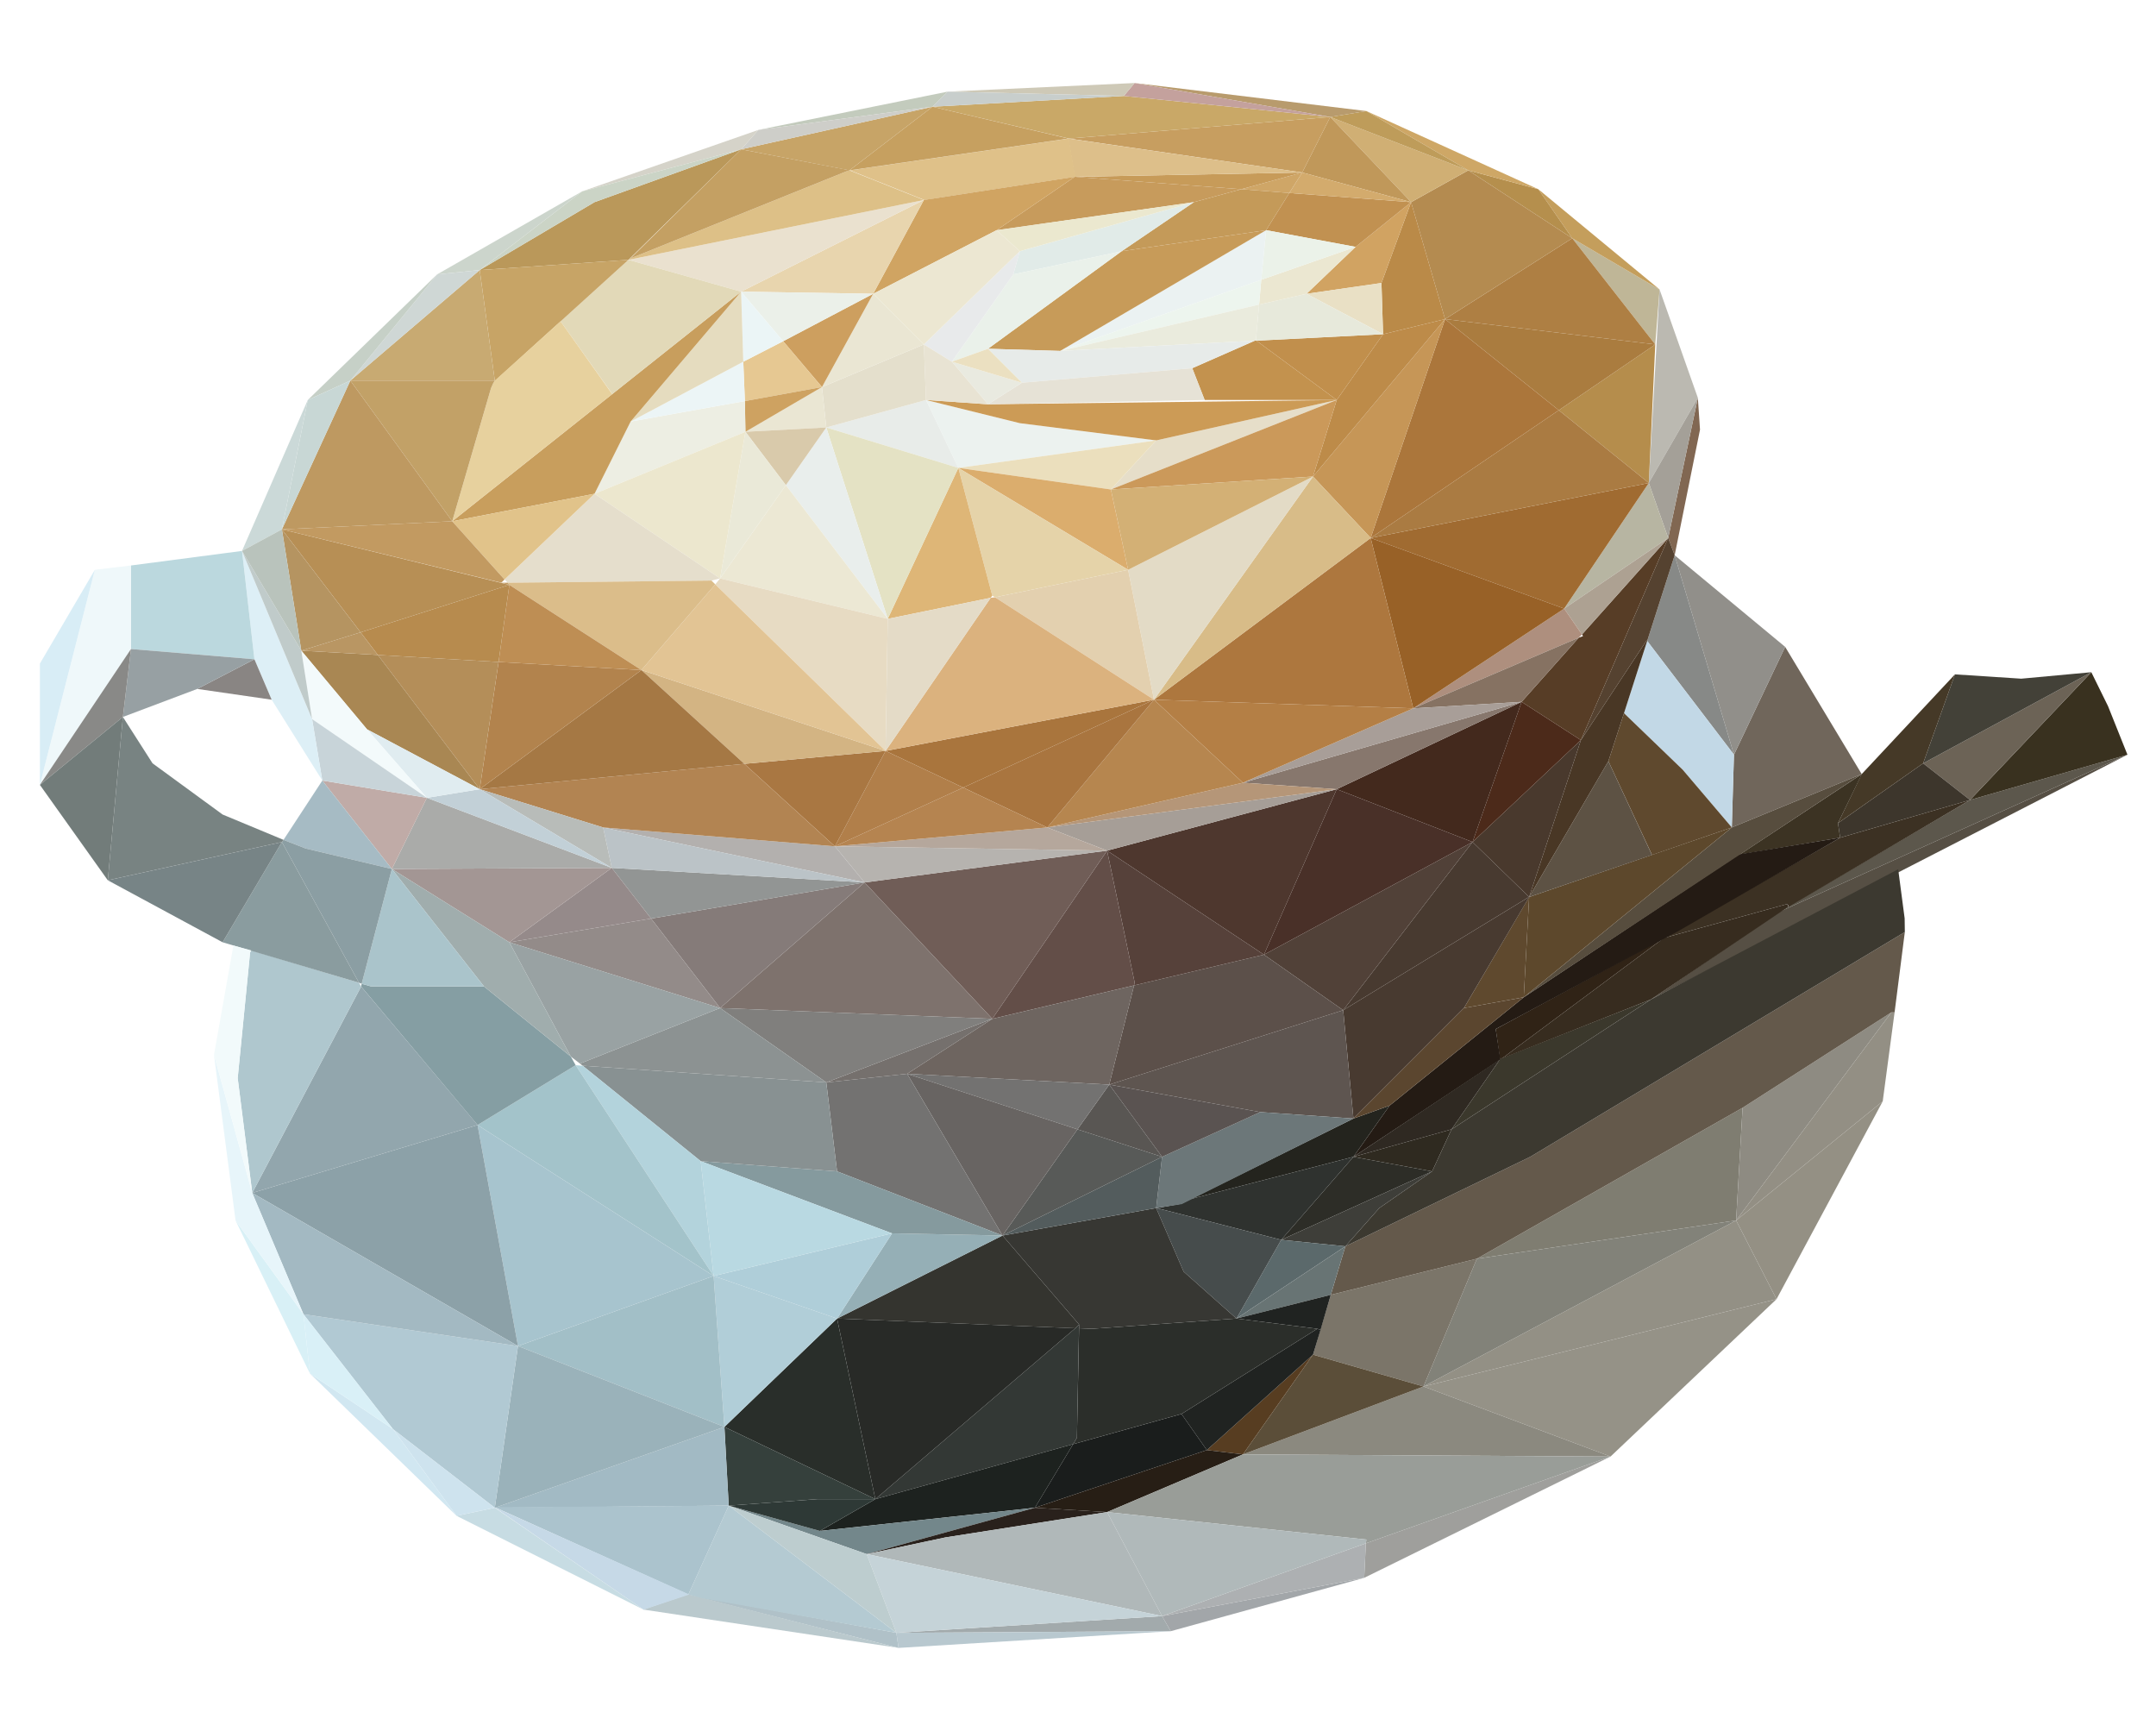 <?xml version="1.0" encoding="utf-8"?>
<!-- Generator: Adobe Illustrator 17.0.0, SVG Export Plug-In . SVG Version: 6.00 Build 0)  -->
<!DOCTYPE svg PUBLIC "-//W3C//DTD SVG 1.1//EN" "http://www.w3.org/Graphics/SVG/1.1/DTD/svg11.dtd">
<svg version="1.1" id="Layer_1" xmlns="http://www.w3.org/2000/svg" xmlns:xlink="http://www.w3.org/1999/xlink" x="0px" y="0px"
	 width="400px" height="320px" viewBox="0 40 400 320" enable-background="new 0 40 400 320" xml:space="preserve">
<polygon fill="#ECF2EF" points="189.2,118.5 171.8,114.2 177.8,126.8 214.5,121.7 "/>
<polygon fill="#E6DEC9" points="214.5,121.7 206.1,130.8 248,114.2 "/>
<polygon fill="#70665B" points="331.2,160 321.7,180 321.3,193.5 345.4,183.6 "/>
<polygon fill="#5C574C" points="365.5,188.4 330,209.2 394.7,180 "/>
<polygon fill="#39311F" points="391.1,171 388,164.7 365.5,188.4 394.7,180 "/>
<polygon fill="#6C6356" points="356.8,181.6 365.5,188.4 388,164.7 "/>
<polygon fill="#434138" points="375,165.9 362.7,165.1 356.8,181.6 388,164.7 "/>
<polygon fill="#3D362C" points="356.8,181.6 341,192.7 341.4,195.4 365.5,188.4 "/>
<polygon fill="#453927" points="345.4,183.6 341,192.7 356.8,181.6 362.7,165.1 "/>
<polygon fill="#3C3323" points="345.438,183.583 322.775,198.517 341.4,195.4 341,192.7 "/>
<polygon fill="#564F44" points="330,209.2 306.3,225.4 394.7,180 "/>
<polygon fill="#3C3123" points="341.4,195.4 308.7,214 331.6,207.7 331.9,208.2 365.5,188.4 "/>
<polygon fill="#3B382C" points="278.4,236.4 278.3,236.5 269.3,249.5 306.3,225.4 "/>
<polygon fill="#372C1F" points="331.6,207.7 308.7,214 279,236.1 278.3,236.5 306.3,225.4 331.8,208.2 "/>
<polygon fill="#302316" points="277.5,230.9 278.3,236.5 279,236.1 308.7,214 "/>
<polygon fill="#241B14" points="341.4,195.4 322.646,198.479 282.7,225 257.8,245.1 251.1,254.6 278.375,236.542 277.5,230.9 
	311.333,212.75 "/>
<polygon fill="#2F2A20" points="251.1,254.6 265.7,257.3 269.3,249.5 "/>
<polygon fill="#2F2922" points="251.1,254.6 269.3,249.5 278.3,236.5 "/>
<polygon fill="#7F7D71" points="274,273.5 322.1,266.4 323.3,245.5 "/>
<polygon fill="#8E8B82" points="323.3,245.5 322.1,266.4 350.9,227.8 "/>
<polygon fill="#938F84" points="350.9,227.8 322.1,266.4 349.3,244.3 351.5,227.8 "/>
<polygon fill="#949084" points="322.1,266.4 329.6,281 349.3,244.3 "/>
<polygon fill="#959287" points="264.1,297.2 298.8,310.2 329.6,281 "/>
<polygon fill="#939085" points="322.1,266.4 264.1,297.2 329.6,281 "/>
<polygon fill="#828279" points="274,273.5 264.1,297.2 322.1,266.4 "/>
<polygon fill="#7B7569" points="246.9,280.2 243.6,291.3 264.1,297.2 274,273.5 "/>
<polygon fill="#64594B" points="283.9,254.6 249.6,271.2 246.9,280.2 274,273.5 323.3,245.5 350.9,227.8 351.5,227.8 353.4,212.9 
	"/>
<polygon fill="#3C3930" points="352.167,201.25 306.3,225.4 269.3,249.5 265.7,257.3 255.9,264.1 249.6,271.2 283.9,254.6 
	353.4,212.9 353.367,210.367 "/>
<polygon fill="#24241E" points="251.1,247.5 221,262.4 251.1,254.6 257.8,245.1 "/>
<polygon fill="#2D2D27" points="251.1,254.6 237.7,270 265.7,257.3 "/>
<polygon fill="#3E3E39" points="237.7,270 249.6,271.2 255.9,264.1 265.7,257.3 "/>
<polygon fill="#5B696B" points="237.7,270 229.4,284.6 249.6,271.2 "/>
<polygon fill="#687474" points="229.4,284.6 246.9,280.2 249.6,271.2 "/>
<polygon fill="#9F9F9C" points="253.4,326.3 253.1,332.7 298.8,310.2 "/>
<polygon fill="#A2A6A9" points="215.6,339.8 217.2,342.6 253.1,332.7 "/>
<polygon fill="#ADB0B2" points="215.6,339.8 253.1,332.7 253.4,326.3 "/>
<polygon fill="#8B897F" points="264.1,297.2 230.6,309.8 298.8,310.2 "/>
<polygon fill="#5B4E39" points="243.6,291.3 230.6,309.8 264.1,297.2 "/>
<polygon fill="#573D21" points="223.9,309 230.6,309.8 243.6,291.3 "/>
<polygon fill="#202321" points="229.4,284.6 244.4,286.5 245,286.7 246.9,280.2 "/>
<polygon fill="#202321" points="244.4,286.5 219.2,302.3 223.9,309 243.6,291.3 245,286.7 "/>
<polygon fill="#1A1D1C" points="219.2,302.3 199.1,307.9 192,319.7 223.9,309 "/>
<polygon fill="#2B2E2A" points="229.4,284.6 202.6,286.5 200.2,286.4 199.8,306.7 199.1,307.9 219.2,302.3 244.4,286.5 "/>
<polygon fill="#333835" points="199.5,286.4 162.4,318.1 199.1,307.9 199.8,306.7 200.2,285.7 "/>
<polygon fill="#1D221F" points="162.4,318.1 152.1,324 192,319.7 199.1,307.9 "/>
<polygon fill="#73878B" points="152.1,324 135.2,319.3 160.8,328.3 192,319.7 "/>
<polygon fill="#29211C" points="192,319.7 160.8,328.3 175.4,325.2 205.4,320.5 "/>
<polygon fill="#271E15" points="223.9,309 192,319.7 205.4,320.5 230.6,309.8 "/>
<polygon fill="#999D98" points="298.8,310.2 230.6,309.8 205.4,320.5 253.5,325.6 253.4,326.3 "/>
<polygon fill="#B0B9BA" points="205.4,320.5 215.6,339.8 253.4,326.3 253.5,325.6 "/>
<polygon fill="#B0B8B9" points="205.4,320.5 175.4,325.2 160.8,328.3 215.6,339.8 "/>
<polygon fill="#574D3E" points="321.3,193.5 282.7,225 345.4,183.6 "/>
<polygon fill="#918F8A" points="310.7,143 321.7,180 331.2,160 "/>
<polygon fill="#878987" points="310.7,143 305.6,158.9 321.7,180 "/>
<polygon fill="#C2D8E6" points="305.6,158.9 301.3,172.3 312.2,182.8 321.3,193.5 321.7,180 "/>
<polygon fill="#5F492E" points="312.2,182.8 301.3,172.3 298.4,181.2 306.5,198.6 321.3,193.5 "/>
<polygon fill="#5D482C" points="283.7,206.4 282.7,225 321.3,193.5 "/>
<polygon fill="#816752" points="315,113.8 309.5,139.8 310.7,143 315.4,119.7 "/>
<polygon fill="#BBB9B1" points="307.9,93.7 305.9,129.6 315,113.8 "/>
<polygon fill="#A4A098" points="305.9,129.6 309.5,139.8 315,113.8 "/>
<polygon fill="#554230" points="309.5,139.8 293.3,177.3 305.5,158.8 305.6,158.9 310.7,143 "/>
<polygon fill="#B7B5A2" points="305.9,129.6 290.2,152.9 309.5,139.8 "/>
<polygon fill="#573D26" points="293.5,157.7 293.7,158 292.9,158.3 282.3,170.2 293.3,177.3 309.5,139.8 "/>
<polygon fill="#ADA192" points="290.2,152.9 293.5,157.7 309.5,139.8 "/>
<polygon fill="#BFB697" points="291.7,84.2 307.1,103.9 307.9,93.7 "/>
<polygon fill="#C49E5C" points="285.4,75.1 291.7,84.2 307.9,93.7 "/>
<polygon fill="#AE7F43" points="291.7,84.2 268.1,99.2 307.1,103.9 "/>
<polygon fill="#B58D4C" points="289.2,116.1 305.9,129.6 307.1,103.9 "/>
<polygon fill="#AA7C3F" points="268.1,99.2 289.2,116.1 307.1,103.9 "/>
<polygon fill="#5D5244" points="306.3,198.2 298.4,181.2 283.7,206.4 306.5,198.6 "/>
<polygon fill="#A06B31" points="254.3,139.8 290.2,152.9 305.9,129.6 "/>
<polygon fill="#AA7B42" points="289.2,116.1 254.3,139.8 305.9,129.6 "/>
<polygon fill="#493725" points="305.5,158.8 293.3,177.3 283.7,206.4 298.4,181.2 301.3,172.3 305.6,158.9 "/>
<polygon fill="#AE8F7E" points="290.2,152.9 262.2,171.4 292.9,158.3 293.5,157.7 "/>
<polygon fill="#49392D" points="273.2,196.2 283.7,206.4 293.3,177.3 "/>
<polygon fill="#4C2A1A" points="282.3,170.2 273.2,196.2 293.3,177.3 "/>
<polygon fill="#867262" points="262.2,171.4 282.3,170.2 292.9,158.3 "/>
<polygon fill="#B58F4D" points="285.4,75.1 272.4,71.6 291.7,84.2 "/>
<polygon fill="#B48B50" points="272.4,71.6 261.8,77.5 268.1,99.2 291.7,84.2 "/>
<polygon fill="#986127" points="254.3,139.8 262.2,171.4 290.2,152.9 "/>
<polygon fill="#AB763B" points="268.1,99.2 254.3,139.8 289.2,116.1 "/>
<polygon fill="#CEA766" points="253.5,60.6 272.4,71.6 285.4,75.1 "/>
<polygon fill="#5F492E" points="271.6,227 282.7,225 283.7,206.4 "/>
<polygon fill="#483A30" points="273.2,196.2 249.2,227.4 283.5,206.5 283.6,206.6 283.7,206.4 "/>
<polygon fill="#483A30" points="283.5,206.5 249.2,227.4 251.1,247.5 271.6,227 283.6,206.6 "/>
<polygon fill="#5B462F" points="271.6,227 251.1,247.5 257.8,245.1 282.7,225 "/>
<polygon fill="#43291D" points="248,186.4 273.2,196.2 282.3,170.2 "/>
<polygon fill="#87776D" points="230.6,185.2 248,186.4 282.3,170.2 "/>
<polygon fill="#A89E98" points="262.2,171.4 230.6,185.2 282.3,170.2 "/>
<polygon fill="#514138" points="234.5,217.1 249.2,227.4 273.2,196.2 "/>
<polygon fill="#493028" points="248,186.4 234.5,217.1 273.2,196.2 "/>
<polygon fill="#D0AF74" points="246.8,61.7 261.8,77.5 272.4,71.6 "/>
<polygon fill="#BE9C5A" points="253.5,60.6 246.8,61.7 272.4,71.6 "/>
<polygon fill="#BA8A48" points="261.8,77.5 256.3,92.5 256.6,102 268.1,99.2 "/>
<polygon fill="#C69657" points="243.6,128.4 254.3,139.8 268.1,99.2 "/>
<polygon fill="#BD8B49" points="256.6,102 248,114.2 243.6,128.4 268.1,99.2 "/>
<polygon fill="#AD773E" points="254.3,139.8 214.1,169.8 262.2,171.4 "/>
<polygon fill="#B47F45" points="214.1,169.8 230.6,185.2 262.2,171.4 "/>
<polygon fill="#C0985A" points="246.8,61.7 241.6,72 261.8,77.5 "/>
<polygon fill="#D1A362" points="251.5,85.8 242.4,94.5 256.3,92.5 261.8,77.5 "/>
<polygon fill="#C19151" points="239.2,75.8 234.9,82.7 251.5,85.8 261.8,77.5 "/>
<polygon fill="#D3AB6D" points="241.6,72 239.2,75.8 261.8,77.5 "/>
<polygon fill="#E9E0C5" points="256.3,92.5 242.4,94.5 256.6,102 "/>
<polygon fill="#C18F4C" points="233.1,103.2 248,114.2 256.6,102 "/>
<polygon fill="#E7E9DB" points="242.4,94.5 233.6,96.5 233,103.2 256.6,102 "/>
<polygon fill="#D8BC88" points="243.6,128.4 214.1,169.8 254.3,139.8 "/>
<polygon fill="#B89B6D" points="210.5,55.4 246.8,61.7 253.5,60.6 "/>
<polygon fill="#EBE7D1" points="234,91.9 233.6,96.5 242.4,94.5 251.5,85.8 "/>
<polygon fill="#EBF2E9" points="234.9,82.7 234,91.9 251.5,85.8 "/>
<polygon fill="#5E5550" points="249.2,227.4 205.8,241.2 233.8,246.3 251.1,247.5 "/>
<polygon fill="#2F322F" points="221,262.4 219.2,263.3 214.6,264.1 237.7,270 251.1,254.6 "/>
<polygon fill="#6C7779" points="233.8,246.3 215.6,254.6 214.5,264.1 219.25,263.375 251.1,247.5 "/>
<polygon fill="#5C504A" points="234.5,217.1 210.4,222.8 205.8,241.2 249.2,227.4 "/>
<polygon fill="#CB995A" points="206.1,130.8 243.6,128.4 248,114.2 "/>
<polygon fill="#4E372E" points="205.4,197.8 234.5,217.1 248,186.4 "/>
<polygon fill="#CC9B56" points="183.3,115 171.8,114.2 189.2,118.5 214.5,121.7 248,114.2 "/>
<polygon fill="#C3924E" points="233.1,103.2 232.8,103.2 221.2,108.3 223.5,114.2 248,114.2 "/>
<polygon fill="#A69E97" points="194.3,193.5 205.4,197.8 248,186.4 "/>
<polygon fill="#B59678" points="230.6,185.2 194.3,193.5 248,186.4 "/>
<polygon fill="#C79E60" points="198.3,65.7 241.6,72 246.8,61.7 "/>
<polygon fill="#C9A867" points="208.5,57.8 173,59.8 198.3,65.7 246.8,61.7 "/>
<polygon fill="#C4A19D" points="210.5,55.4 208.5,57.8 246.8,61.7 "/>
<polygon fill="#E3DBC6" points="209.3,145.7 214.1,169.8 243.6,128.4 "/>
<polygon fill="#D3B075" points="206.1,130.8 209.3,145.7 243.6,128.4 "/>
<polygon fill="#CFA667" points="230.3,75.1 239.2,75.8 241.6,72 "/>
<polygon fill="#C79B59" points="199.4,72.8 230.3,75.1 241.6,72 "/>
<polygon fill="#DDBF8A" points="198.2,65.7 199.4,72.8 241.6,72 "/>
<polygon fill="#C49A59" points="230.3,75.1 221.5,77.5 208.1,86.6 234.9,82.7 239.2,75.8 "/>
<polygon fill="#464C4C" points="214.6,264.1 214.5,264.1 219.6,275.9 229.4,284.6 237.7,270 "/>
<polygon fill="#EBF2F2" points="196.7,105.1 234,91.9 234.9,82.7 "/>
<polygon fill="#C79B59" points="208.1,86.6 183.3,104.7 196.7,105.1 234.9,82.7 "/>
<polygon fill="#56413A" points="234.5,217.1 205.4,197.8 210.5,222.2 210.4,222.8 "/>
<polygon fill="#EDF5EE" points="196.7,105.1 233.6,96.5 234,91.9 "/>
<polygon fill="#5A5351" points="205.8,241.2 215.6,254.6 233.8,246.3 "/>
<polygon fill="#EAEBDD" points="196.7,105.1 232.8,103.2 233,103.2 233.6,96.5 "/>
<polygon fill="#E7EBE9" points="196.7,105.1 183.3,104.7 189.6,111 221.2,108.3 232.8,103.2 "/>
<polygon fill="#B6864F" points="214.1,169.8 194.3,193.5 230.6,185.2 "/>
<polygon fill="#C79B5C" points="199.4,72.8 184.9,82.7 221.5,77.5 230.3,75.1 "/>
<polygon fill="#373733" points="219.6,275.9 214.5,264.1 186,269.2 200.2,285.7 200.2,286.4 202.6,286.5 229.4,284.6 "/>
<polygon fill="#E6E2D6" points="221.2,108.3 189.6,111 183.3,115 223.5,114.2 "/>
<polygon fill="#E1EBE8" points="189.2,86.6 188,90.9 208.1,86.6 221.5,77.5 "/>
<polygon fill="#EBE8CF" points="184.9,82.7 189.2,86.6 221.5,77.5 "/>
<polygon fill="#A2AAAC" points="215.6,339.8 166.3,342.9 217.2,342.6 "/>
<polygon fill="#B8C8CF" points="166.3,342.9 166.7,345.7 217.2,342.6 "/>
<polygon fill="#595653" points="205.8,241.2 199.9,249.5 215.6,254.6 "/>
<polygon fill="#535C5D" points="186,269.2 214.5,264.1 215.6,254.6 "/>
<polygon fill="#585A58" points="199.9,249.5 186,269.2 215.6,254.6 "/>
<polygon fill="#C5D3D8" points="160.8,328.3 166.3,342.9 215.6,339.8 "/>
<polygon fill="#EBDFBD" points="177.8,126.8 206.1,130.8 214.5,121.7 "/>
<polygon fill="#E3D0AF" points="209.3,145.7 184.6,150.8 214.1,169.8 "/>
<polygon fill="#A9753F" points="178.7,186.1 194.3,193.5 214.1,169.8 "/>
<polygon fill="#A9753D" points="164.3,179.3 178.7,186.1 214.1,169.8 "/>
<polygon fill="#DBB27E" points="184.6,150.8 183.8,150.9 164.3,179.3 214.1,169.8 "/>
<polygon fill="#CEC9B7" points="175.8,57 208.5,57.8 210.5,55.4 "/>
<polygon fill="#634E48" points="205.4,197.8 184.1,229 210.4,222.8 210.5,222.2 "/>
<polygon fill="#6E6560" points="184.1,229 168.3,239.2 205.8,241.2 210.4,222.8 "/>
<polygon fill="#DBAD6D" points="206.1,130.8 177.8,126.8 209.3,145.7 "/>
<polygon fill="#E5D3A9" points="177.8,126.8 184.1,150.5 184.6,150.8 209.3,145.7 "/>
<polygon fill="#C8CECC" points="175.8,57 173,59.8 208.5,57.8 "/>
<polygon fill="#EAF1EA" points="188,90.9 176.6,107.1 183.3,104.7 208.1,86.6 "/>
<polygon fill="#737271" points="168.3,239.2 199.9,249.5 205.8,241.2 "/>
<polygon fill="#705D57" points="160.4,203.7 184.1,229 205.4,197.8 "/>
<polygon fill="#B6B3AF" points="154.9,197 160.4,203.7 205.4,197.8 "/>
<polygon fill="#B5A79C" points="194.3,193.5 154.9,197 205.4,197.8 "/>
<polygon fill="#34342F" points="186,269.2 155.3,284.6 199.5,286.4 200.2,285.7 "/>
<polygon fill="#686462" points="168.3,239.2 186,269.2 199.9,249.5 "/>
<polygon fill="#282A27" points="155.3,284.6 162.4,318.1 199.5,286.4 "/>
<polygon fill="#DFC189" points="198.3,65.7 157.7,71.6 171.5,77.1 199.5,72.8 "/>
<polygon fill="#D0A462" points="171.4,77.1 162,94.5 184.9,82.7 199.4,72.8 "/>
<polygon fill="#C6A060" points="173,59.8 157.6,71.6 198.2,65.7 "/>
<polygon fill="#B58450" points="178.7,186.1 154.9,197 194.3,193.5 "/>
<polygon fill="#E9EAE0" points="176.6,107.1 183.3,115 189.6,111 "/>
<polygon fill="#EBE0C1" points="183.3,104.7 176.6,107.1 189.6,111 "/>
<polygon fill="#E8EAEB" points="171.4,103.9 176.6,107.1 188,90.9 189.2,86.6 "/>
<polygon fill="#ECE7D2" points="184.9,82.7 162,94.5 171.4,103.9 189.2,86.6 "/>
<polygon fill="#737271" points="168.3,239.2 153.3,240.8 155.3,257.3 186,269.2 "/>
<polygon fill="#95AFB6" points="165.5,268.8 155.3,284.6 186,269.2 "/>
<polygon fill="#859A9E" points="155.3,257.3 130,255.4 165.5,268.8 186,269.2 "/>
<polygon fill="#DEB677" points="177.8,126.8 164.7,154.8 183.8,150.9 184.1,150.5 "/>
<polygon fill="#7E726D" points="160.4,203.7 133.6,227 184.1,229 "/>
<polygon fill="#75706D" points="153.3,240.8 168.3,239.2 184.1,229 "/>
<polygon fill="#807F7D" points="133.6,227 153.3,240.8 184.1,229 "/>
<polygon fill="#E4DBC7" points="164.7,154.8 164.3,179.3 183.8,150.9 "/>
<polygon fill="#E8E3D3" points="176.6,107.1 171.4,103.9 171.8,114.2 183.3,115 "/>
<polygon fill="#B17F4A" points="164.3,179.3 154.9,197 178.7,186.1 "/>
<polygon fill="#E8ECE9" points="171.8,114.2 153.3,119.3 177.8,126.8 "/>
<polygon fill="#E4E2C4" points="153.3,119.3 164.7,154.8 177.8,126.8 "/>
<polygon fill="#C3CBBD" points="140.7,64.1 173,59.8 175.8,57 "/>
<polygon fill="#C7A467" points="137.5,67.7 157.6,71.6 173,59.8 "/>
<polygon fill="#CECEC9" points="140.7,64.1 137.5,67.7 173,59.8 "/>
<polygon fill="#E4DFCC" points="171.4,103.9 152.5,111.8 153.3,119.3 171.8,114.2 "/>
<polygon fill="#E8D5AE" points="137.5,94.1 162,94.5 171.4,77.1 "/>
<polygon fill="#EAE1CF" points="116.6,88.2 137.5,94.1 171.4,77.1 "/>
<polygon fill="#DDC087" points="157.6,71.6 157,71.8 117.3,87.8 116.6,88.2 171.4,77.1 "/>
<polygon fill="#EAE6D3" points="162,94.5 152.5,111.8 171.4,103.9 "/>
<polygon fill="#B0C1C8" points="166.3,342.9 127.688,335.833 166.7,345.7 "/>
<polygon fill="#BAC9CD" points="127.708,335.75 119.296,338.579 166.596,345.679 "/>
<polygon fill="#BDCDCF" points="160.8,328.3 135.2,319.3 166.3,342.9 "/>
<polygon fill="#B4CAD2" points="135.2,319.3 127.7,335.8 130.4,336.5 166.3,342.9 "/>
<polygon fill="#AFCED9" points="132.4,276.7 155.3,284.6 165.5,268.8 "/>
<polygon fill="#B9D9E2" points="130,255.4 132.4,276.7 165.5,268.8 "/>
<polygon fill="#E9EEEC" points="153.3,119.3 145.8,130 164.7,154.8 "/>
<polygon fill="#ECE8D4" points="145.8,130 133.6,147.3 164.7,154.8 "/>
<polygon fill="#E7DBC3" points="133.6,147.3 132.7,148.4 164.3,179.3 164.7,154.8 "/>
<polygon fill="#A97742" points="138.1,181.7 154.9,197 164.3,179.3 "/>
<polygon fill="#D3B483" points="119,164.3 138.1,181.7 164.3,179.3 "/>
<polygon fill="#E2C494" points="132.7,148.4 119,164.3 164.3,179.3 "/>
<polygon fill="#292E2A" points="155.3,284.6 134.4,304.7 162.4,318.1 "/>
<polygon fill="#2E3936" points="151.7,318.1 135.2,319.3 152.1,324 162.4,318.1 "/>
<polygon fill="#35403C" points="134.4,304.7 135.2,319.3 151.7,318.1 162.4,318.1 "/>
<polygon fill="#CD9F5F" points="145.3,103.3 152.5,111.8 162,94.5 "/>
<polygon fill="#EBF0E9" points="137.5,94.1 145.3,103.3 162,94.5 "/>
<polygon fill="#B3B0AE" points="154.9,197 111.9,193.5 160.4,203.7 "/>
<polygon fill="#857B79" points="120.8,210.4 133.6,227 160.4,203.7 "/>
<polygon fill="#929594" points="113.5,201 120.8,210.4 160.4,203.7 "/>
<polygon fill="#BBC3C7" points="111.9,193.5 113.5,201 160.4,203.7 "/>
<polygon fill="#C4A063" points="137.5,67.7 116.7,88.2 117.3,87.8 157,71.8 157.7,71.6 "/>
<polygon fill="#889192" points="153.3,240.8 108.1,237.7 130,255.4 155.3,257.3 "/>
<polygon fill="#B1CED8" points="132.4,276.7 134.4,304.7 155.3,284.6 "/>
<polygon fill="#B28452" points="138.1,181.7 89,186.4 111.9,193.5 154.9,197 "/>
<polygon fill="#EAE6D3" points="152.5,111.8 138.3,120.1 153.3,119.3 "/>
<polygon fill="#D9CAAB" points="138.3,120.1 145.8,130 153.3,119.3 "/>
<polygon fill="#8C9292" points="133.6,227 107.6,237.3 108.1,237.7 153.3,240.8 "/>
<polygon fill="#E6C892" points="145.3,103.3 137.9,107.1 138.2,114.4 152.5,111.8 "/>
<polygon fill="#CEA261" points="138.2,114.4 138.3,120.1 152.5,111.8 "/>
<polygon fill="#EAE9D8" points="138.3,120.1 133.6,147.3 145.8,130 "/>
<polygon fill="#EBF5F6" points="137.5,94.1 137.9,107.1 145.3,103.3 "/>
<polygon fill="#D5D3C9" points="108,75.5 137.5,67.7 140.7,64.1 "/>
<polygon fill="#EDEEE3" points="138.2,114.4 117,118.2 110.3,131.6 138.3,120.1 "/>
<polygon fill="#ECE7CE" points="110.3,131.6 133.6,147.3 138.3,120.1 "/>
<polygon fill="#ECF5F6" points="137.9,107.1 117,118.2 138.2,114.4 "/>
<polygon fill="#A57844" points="119,164.3 89,186.4 138.1,181.7 "/>
<polygon fill="#E5DCBF" points="137.5,94.1 117,118.2 137.9,107.1 "/>
<polygon fill="#C89E5D" points="83.9,136.7 110.3,131.6 117,118.2 137.5,94.1 "/>
<polygon fill="#BA985A" points="110.3,77.5 89,90.1 116.6,88.2 137.5,67.7 "/>
<polygon fill="#CBD4C6" points="108,75.5 89,90.1 110.3,77.5 137.5,67.7 "/>
<polygon fill="#E2D9B8" points="116.6,88.2 104,99.6 113.6,113.1 137.5,94.1 "/>
<polygon fill="#A2BAC4" points="134.4,304.7 91.8,319.7 135.2,319.3 "/>
<polygon fill="#ABC3CD" points="91.8,319.6 127.7,335.8 135.2,319.3 "/>
<polygon fill="#A2BFC7" points="132.4,276.7 96.1,289.7 134.4,304.7 "/>
<polygon fill="#9AB2BA" points="96.1,289.7 91.8,319.7 134.4,304.7 "/>
<polygon fill="#938B89" points="120.8,210.4 94.5,214.8 133.6,227 "/>
<polygon fill="#E5DECC" points="110.3,131.6 93.6,147.5 94.2,148.1 132,147.7 133.6,147.3 "/>
<polygon fill="#99A2A3" points="94.5,214.8 105.9,236 107.6,237.3 133.6,227 "/>
<polygon fill="#DBBD8A" points="132,147.7 94.2,148.1 94.5,148.5 119,164.3 132.7,148.4 "/>
<polygon fill="#B3D3DC" points="130,255.4 108.1,237.7 106.8,237.6 132.4,276.7 "/>
<polygon fill="#A3C3CA" points="106.8,237.6 88.6,248.7 132.4,276.7 "/>
<polygon fill="#A7C4CE" points="88.6,248.7 96.1,289.7 132.4,276.7 "/>
<polygon fill="#C6D9E7" points="91.583,319.521 119.4,338.6 127.875,335.792 "/>
<polygon fill="#958A8A" points="113.5,201 94.5,214.8 120.8,210.4 "/>
<polygon fill="#C7DCE3" points="91.8,319.7 84.7,321.2 119.4,338.6 "/>
<polygon fill="#B2834D" points="92.5,162.8 89,186.4 119,164.3 "/>
<polygon fill="#BE8E54" points="94.5,148.5 92.5,162.8 119,164.3 "/>
<polygon fill="#C7A466" points="89,90.1 91.8,110.6 92,110.5 116.6,88.2 "/>
<polygon fill="#E7D19E" points="113.5,113 104,99.6 91.8,110.6 91.5,111.1 91.1,112 83.9,136.7 113.6,113.1 "/>
<polygon fill="#B8BCB9" points="111.9,193.5 89,186.4 113.5,201 "/>
<polygon fill="#A39694" points="72.7,201.2 94.5,214.8 113.5,201 "/>
<polygon fill="#AAABA9" points="79.2,188 72.7,201.2 113.5,201 "/>
<polygon fill="#C2D0D7" points="89,186.4 79.2,188 113.5,201 "/>
<polygon fill="#E1C38A" points="83.9,136.7 93.6,147.5 110.3,131.6 "/>
<polygon fill="#CCD5CC" points="81.1,90.9 89,90.1 108,75.5 "/>
<polygon fill="#859EA3" points="105.9,236 89.8,223 68.9,223 67.1,222.5 67,223 88.6,248.7 106.8,237.6 "/>
<polygon fill="#A0ADAD" points="94.5,214.8 72.7,201.2 89.8,223 105.9,236 "/>
<polygon fill="#8CA1A8" points="88.6,248.7 46.8,261.3 96.1,289.7 "/>
<polygon fill="#B1C9D3" points="56.3,283.8 72.9,305.1 91.8,319.7 96.1,289.7 "/>
<polygon fill="#A3B9C2" points="46.8,261.3 56.3,283.8 96.1,289.7 "/>
<polygon fill="#C29A61" points="94.2,148.1 93,148.1 94.5,148.5 "/>
<polygon fill="#B78B4E" points="66.9,157.3 70.1,161.5 92.5,162.8 94.5,148.5 "/>
<polygon fill="#B78F55" points="52.3,138.2 66.9,157.3 94.5,148.5 "/>
<polygon fill="#C29A61" points="83.9,136.7 52.3,138.2 93,148.1 93.6,147.5 "/>
<polygon fill="#B48E59" points="70.1,161.5 89,186.4 92.5,162.8 "/>
<polygon fill="#C8AA72" points="89,90.1 65,110.6 91.8,110.6 "/>
<polygon fill="#C2A167" points="65,110.6 83.9,136.7 91.1,112 91.5,111.1 91.8,110.6 "/>
<polygon fill="#CEE3EE" points="72.9,305.1 84.7,321.2 91.8,319.7 "/>
<polygon fill="#AAC4CB" points="72.7,201.2 67.1,222.5 68.9,223 89.8,223 "/>
<polygon fill="#A98753" points="70.1,161.5 55.9,160.7 68.1,175.3 89,186.4 "/>
<polygon fill="#CFD7D5" points="81.1,90.9 65,110.6 89,90.1 "/>
<polygon fill="#E0ECF0" points="68.1,175.3 79.2,188 89,186.4 "/>
<polygon fill="#92A6AD" points="87.7,247.6 67,223 46.8,261.3 88.6,248.7 "/>
<polygon fill="#D1E7F1" points="72.9,305.1 57.5,294.8 84.7,321.2 "/>
<polygon fill="#BE9961" points="65,110.6 52.3,138.2 83.9,136.7 "/>
<polygon fill="#C6D0C7" points="57.1,114.2 65,110.6 81.1,90.9 "/>
<polygon fill="#F3FAFB" points="68.1,175.3 55.9,160.7 57.9,173.4 79.2,188 "/>
<polygon fill="#C0ABA7" points="59.8,184.8 72.7,201.2 79.2,188 "/>
<polygon fill="#C8D4D9" points="57.9,173.4 59.8,184.8 79.2,188 "/>
<polygon fill="#D9F0F7" points="56.3,283.8 57.5,294.8 72.9,305.1 "/>
<polygon fill="#A6BBC4" points="59.8,184.8 52.6,195.8 56.7,197.4 72.7,201.2 "/>
<polygon fill="#8B9EA3" points="56.7,197.4 52.6,195.8 52.3,196.2 66.6,222.3 67.1,222.5 72.7,201.2 "/>
<polygon fill="#B99663" points="66.9,157.3 55.9,160.7 70.1,161.5 "/>
<polygon fill="#AFC7CE" points="66.6,222.3 46.6,216.3 46.4,216.7 44.1,240 46.8,261.3 67,223 "/>
<polygon fill="#B59461" points="52.3,138.2 55.9,160.7 66.9,157.3 "/>
<polygon fill="#8A9C9F" points="52.3,196.2 41.3,214.8 66.6,222.3 "/>
<polygon fill="#C8D7D5" points="57.1,114.2 52.3,138.2 65,110.6 "/>
<polygon fill="#DDEFF6" points="57.9,173.4 44.9,142.2 47.2,162.3 50.4,169.8 59.8,184.8 "/>
<polygon fill="#C0CBCA" points="55.9,160.7 44.9,142.2 57.9,173.4 "/>
<polygon fill="#D8F0F6" points="56.3,283.8 43.7,266.4 57.5,294.8 "/>
<polygon fill="#CBD9D8" points="44.9,142.2 52.3,138.2 57.1,114.2 "/>
<polygon fill="#E7F5FA" points="46.8,261.3 39.7,235.7 43.7,266.4 56.3,283.8 "/>
<polygon fill="#B9C3BC" points="52.3,138.2 44.9,142.2 55.9,160.7 "/>
<polygon fill="#788382" points="41.3,191.1 28.3,181.6 22.8,173 20,203.3 52.3,196.2 52.6,195.8 "/>
<polygon fill="#778486" points="20,203.3 41.3,214.8 52.3,196.2 "/>
<polygon fill="#898583" points="47.2,162.3 36.6,167.8 50.4,169.8 "/>
<polygon fill="#BBD8DE" points="44.9,142.2 24.3,144.9 24.3,160.4 47.2,162.3 "/>
<polygon fill="#97A0A3" points="24.3,160.4 22.8,173 36.6,167.8 47.2,162.3 "/>
<polygon fill="#F2FAFB" points="44.1,240 46.4,216.7 46.6,216.3 43.3,215.4 39.7,235.7 46.8,261.3 "/>
<polygon fill="#EFF8FA" points="17.6,145.7 7.4,185.6 24.3,160.4 24.3,145 24.3,144.9 "/>
<polygon fill="#898987" points="7.4,185.6 22.8,173 24.3,160.4 "/>
<polygon fill="#727C7A" points="7.4,185.6 20,203.3 22.8,173 "/>
<polygon fill="#D8EDF6" points="7.4,163.1 7.4,185.6 17.6,145.7 "/>
</svg>
